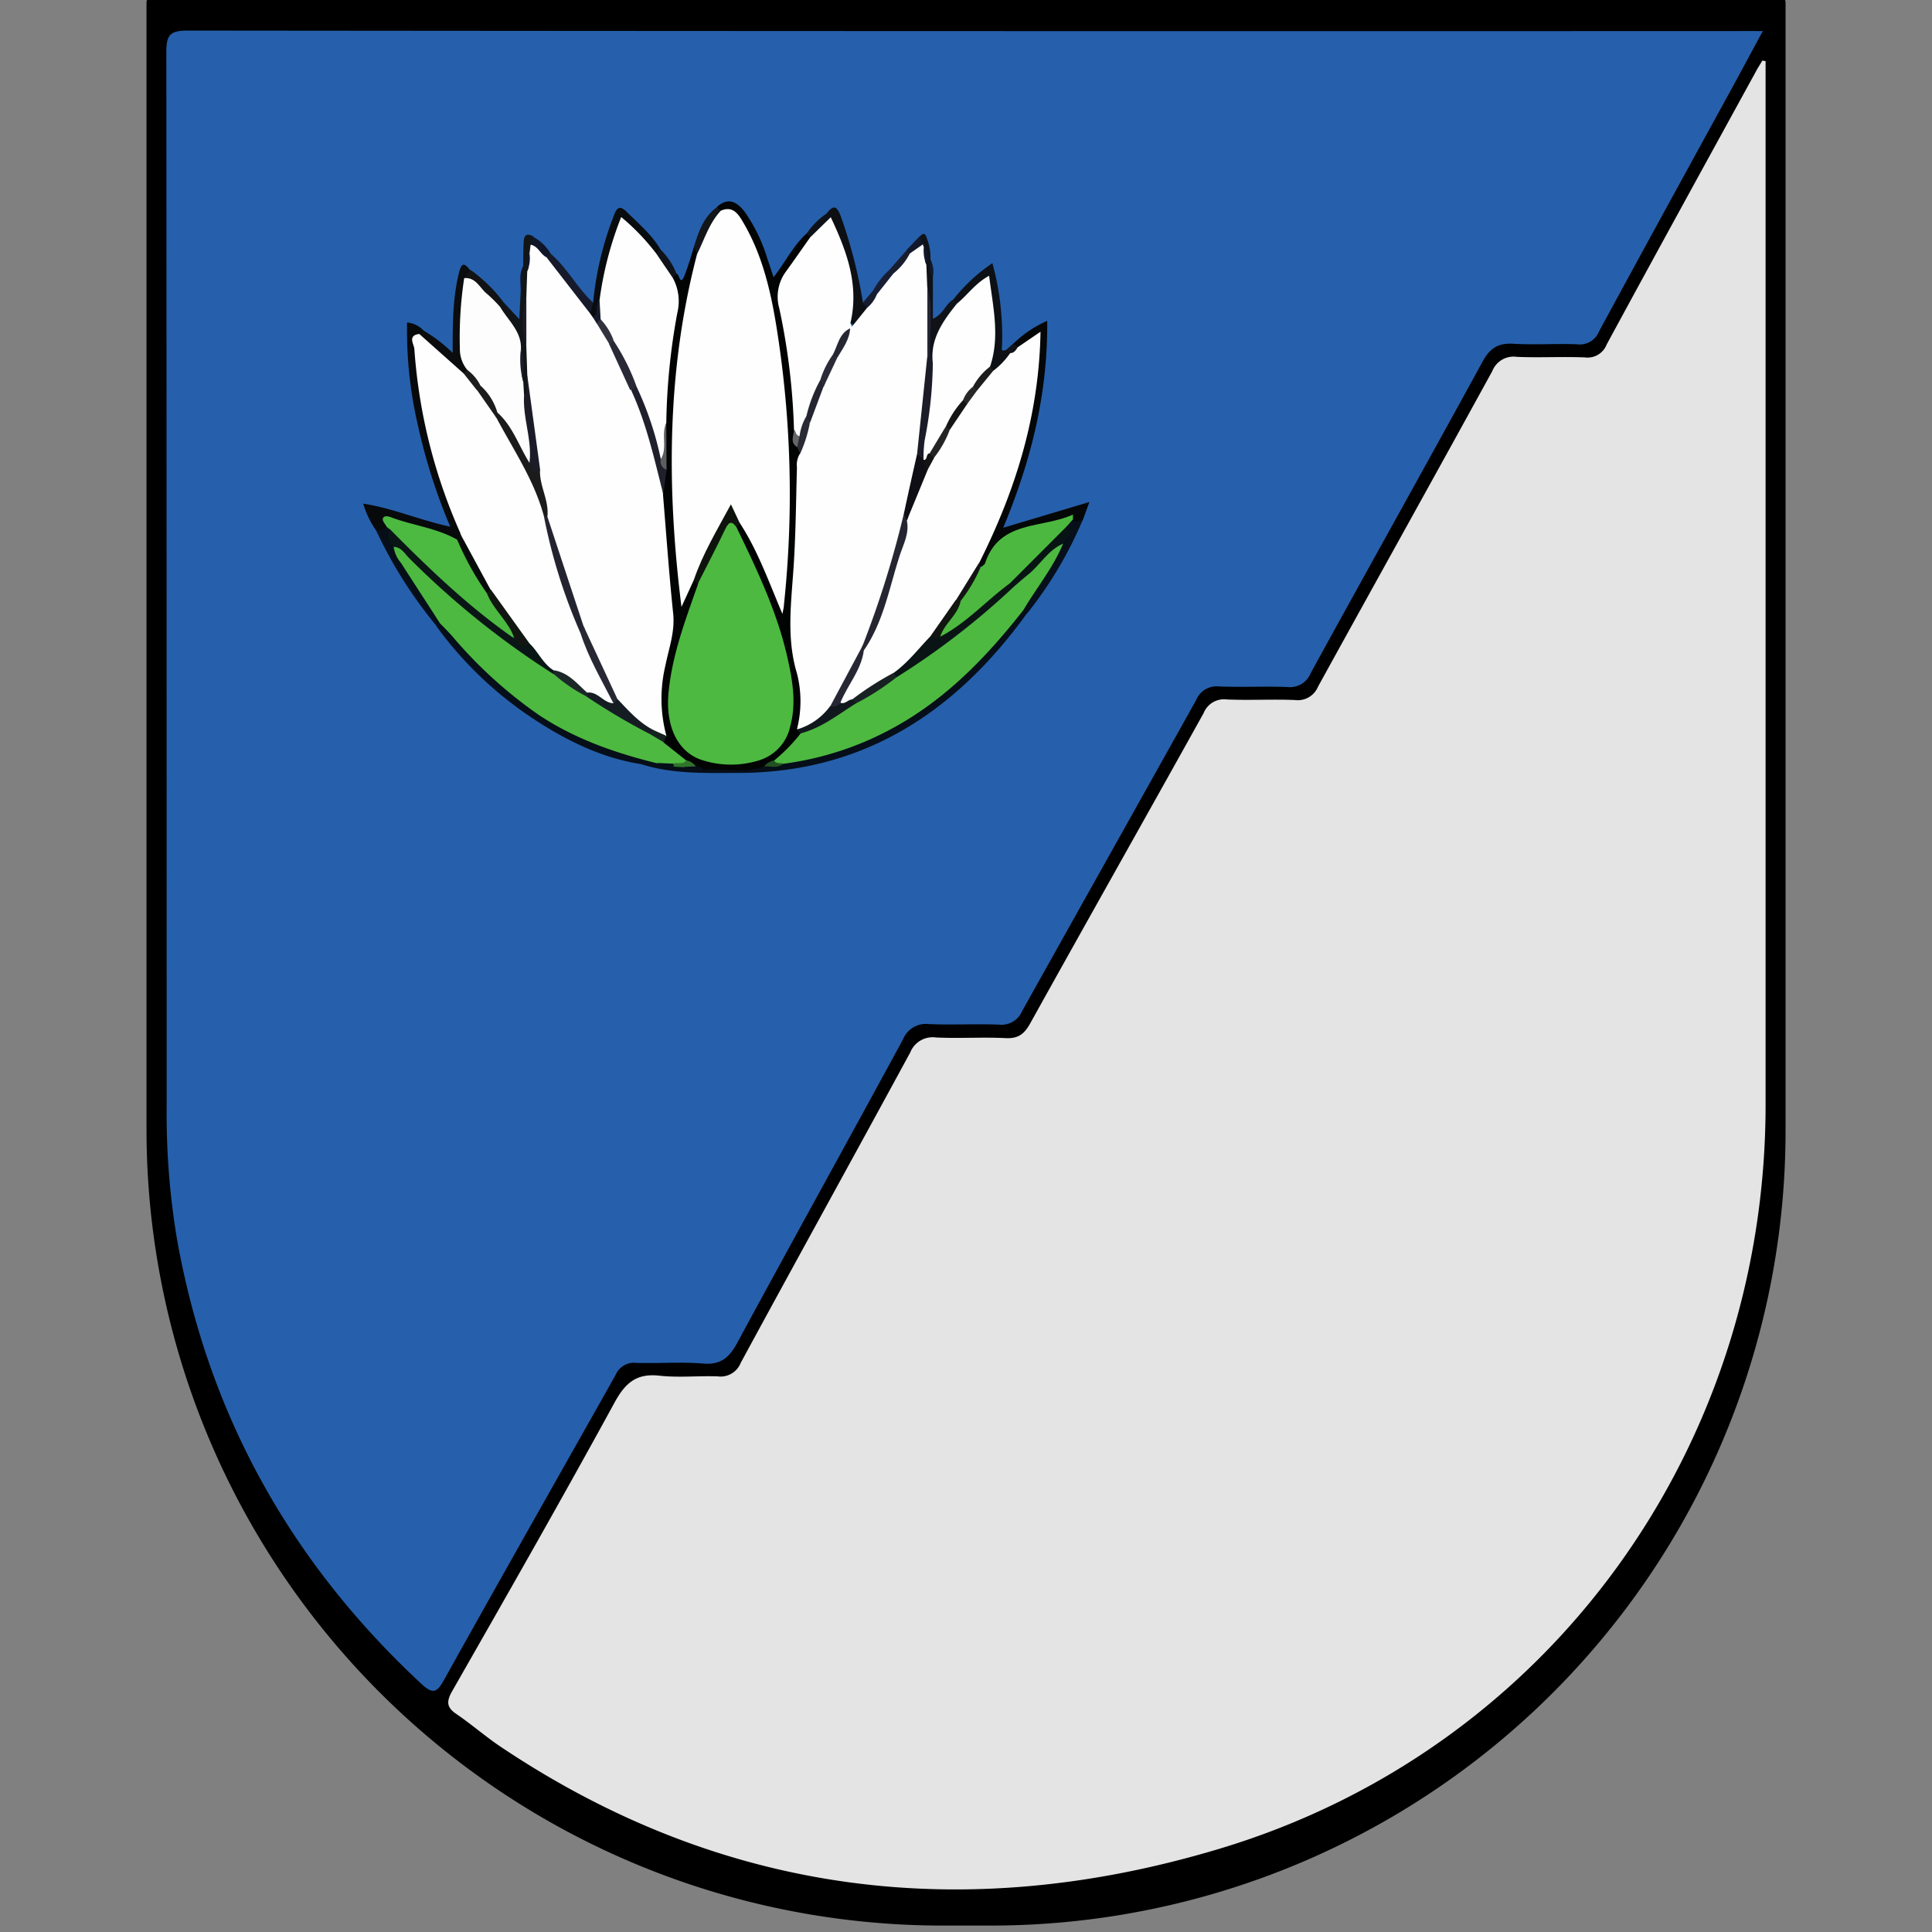 <svg id="Layer_1" data-name="Layer 1" xmlns="http://www.w3.org/2000/svg" viewBox="0 0 300 300"><rect x="0" y="0" width="300" height="300" fill="#808080" stroke="none"/><defs><style>.cls-1{fill:#2660ac;}.cls-2{fill:#e4e4e4;}.cls-3{fill:#020303;}.cls-4{fill:#040607;}.cls-5{fill:#060e19;}.cls-6{fill:#07090b;}.cls-7{fill:#0d1015;}.cls-8{fill:#090c0f;}.cls-9{fill:#0a0c0d;}.cls-10{fill:#0d0f13;}.cls-11{fill:#121518;}.cls-12{fill:#060f19;}.cls-13{fill:#060f1a;}.cls-14{fill:#0f1318;}.cls-15{fill:#161a2b;}.cls-16{fill:#121519;}.cls-17{fill:#121314;}.cls-18{fill:#0e1218;}.cls-19{fill:#0f1319;}.cls-20{fill:#181d2f;}.cls-21{fill:#181e33;}.cls-22{fill:#101528;}.cls-23{fill:#171c2f;}.cls-24{fill:#11182c;}.cls-25{fill:#10141a;}.cls-26{fill:#fefefe;}.cls-27{fill:#4db941;}.cls-28{fill:#20202d;}.cls-29{fill:#0e130d;}.cls-30{fill:#11181d;}.cls-31{fill:#2a2a35;}.cls-32{fill:#5d5d60;}.cls-33{fill:#152320;}.cls-34{fill:#30742b;}.cls-35{fill:#666669;}.cls-36{fill:#225121;}.cls-37{fill:#4cb840;}.cls-38{fill:#131313;}.cls-39{fill:#4cb941;}.cls-40{fill:#070b09;}.cls-41{fill:#1d1d1d;}.cls-42{fill:#fdfdfd;}.cls-43{fill:#1c1c1c;}.cls-44{fill:#1c1c29;}.cls-45{fill:#091615;}.cls-46{fill:#081414;}.cls-47{fill:#242633;}.cls-48{fill:#242431;}.cls-49{fill:#1b1b1b;}.cls-50{fill:#161d22;}.cls-51{fill:#282835;}.cls-52{fill:#2a2a37;}.cls-53{fill:#32323e;}.cls-54{fill:#262632;}.cls-55{fill:#0e0e14;}.cls-56{fill:#272734;}.cls-57{fill:#252531;}.cls-58{fill:#2b2b37;}.cls-59{fill:#0a1415;}.cls-60{fill:#182223;}.cls-61{fill:#1c2827;}.cls-62{fill:#111610;}.cls-63{fill:#242424;}.cls-64{fill:#151515;}.cls-65{fill:#282828;}.cls-66{fill:#141414;}</style></defs><path d="M23.74-.6H276.26a1,1,0,0,1,1,1V175.65A123.39,123.39,0,0,1,153.86,299h-7.5A123.62,123.62,0,0,1,22.75,175.42V.4a1,1,0,0,1,1-1Z"/><path class="cls-1" d="M273.73,4.82c-1.57,2.9-2.9,5.39-4.25,7.87-7.07,12.92-14.17,25.82-21.18,38.77a3.22,3.22,0,0,1-3.43,2c-3.27-.13-6.56.12-9.82-.08-2.37-.15-3.67.64-4.83,2.76-8.84,16.17-17.85,32.25-26.71,48.41a3.45,3.45,0,0,1-3.6,2.13c-3.53-.14-7.07.06-10.6-.09a3.45,3.45,0,0,0-3.59,2.15c-9,16.11-18,32.15-27,48.25a3.48,3.48,0,0,1-3.63,2.11c-3.62-.13-7.25.07-10.86-.08a3.83,3.83,0,0,0-4,2.35c-8.54,15.75-17.24,31.41-25.76,47.16-1.25,2.31-2.57,3.43-5.32,3.2-3.42-.28-6.89,0-10.33-.1a3.1,3.1,0,0,0-3.23,1.87C86.73,229.25,77.78,245,69,260.76c-1.11,2-1.7,2.45-3.59.69C45.1,242.56,32.3,219.61,27.46,192.28a118.16,118.16,0,0,1-1.58-20.58q0-81.84-.05-163.68c0-2.61.63-3.27,3.26-3.27q120.89.12,241.78.07Z"/><path class="cls-2" d="M274.16,9.49v2.24q0,79.91,0,159.81c0,53.41-33.67,100.16-84.79,115.53-39.25,11.81-77,7.36-111.62-15.83-2.36-1.58-4.51-3.47-6.85-5.07-1.52-1-1.63-1.91-.7-3.55,8.53-14.93,17.06-29.88,25.32-45,1.67-3,3.43-4.4,6.91-4,3,.32,6,0,9,.1a3.35,3.35,0,0,0,3.58-2.08c8.73-16.1,17.6-32.13,26.34-48.23a3.74,3.74,0,0,1,4-2.31c3.61.17,7.24-.08,10.86.1,1.93.09,2.86-.67,3.76-2.29,8.94-16.09,18-32.12,26.94-48.2a3.4,3.4,0,0,1,3.57-2.1c3.53.16,7.07-.06,10.6.09a3.4,3.4,0,0,0,3.59-2.09c9-16.35,18.09-32.64,27.06-49a3.54,3.54,0,0,1,3.78-2.2c3.53.16,7.07-.06,10.6.09a3.18,3.18,0,0,0,3.37-2c7.7-14.21,15.49-28.38,23.26-42.55.28-.53.61-1,.91-1.54Z"/><path class="cls-3" d="M105.05,42.5c.44,0,.54,2.08,1.26.23.55-1.42,1-2.91,1.43-4.36.82,0,.91.61,1.07,1.18a5.61,5.61,0,0,1-.2,2c-2.13,8.12-2.72,16.41-3.37,24.76s.27,16.64.63,25.17c.74-.5.94-1.24,1.56-1.49a.84.84,0,0,1,1.08.39c.51,1.15,0,2.18-.4,3.23a64.05,64.05,0,0,0-3.47,12.94,17.57,17.57,0,0,0,.35,5.88,5.87,5.87,0,0,0,.53,1.45c2.27,4.26,6.27,4,10.17,3.76a6.53,6.53,0,0,0,6.27-5.24c1.11-4.16.19-8.22-.95-12.2a76.56,76.56,0,0,0-5.89-14.85c-.6-1.12-1.36-2.23-1.06-3.64a1,1,0,0,1,1-.7,1.92,1.92,0,0,1,1.37,1.07,55.71,55.71,0,0,1,4.75,10.68c.24-6.17,1.09-12.74.75-19.35-.54-10.57-1.17-21.14-4.13-31.4a33.16,33.16,0,0,0-2.69-6.42,4.37,4.37,0,0,0-3.08-2.5c-.4-.2-.73-.44-.66-1,1.8-1.57,3.17-.65,4.3.85a25.32,25.32,0,0,1,3.45,7.11c.29.87.59,1.74,1,3,1.88-2.43,3.11-5,5.17-6.83.57-.07.73.28.8.74-.31,1.89-1.75,3.13-2.74,4.62A8.63,8.63,0,0,0,122,48.45a90.91,90.91,0,0,1,2,17.94c.25,1-.62,2.13.34,3.06a1.89,1.89,0,0,1,.47,1.51c-.37,5.67-.06,11.36-.67,17-.2,1.87-.13,3.78-.4,5.66a20.28,20.28,0,0,0,.38,7.94c.88,3.59,1.58,7.25.51,11a7.22,7.22,0,0,0,0,1.23c-.64,2.28-2.52,3.46-4.21,4.82a8.52,8.52,0,0,1-2.15,1c-2.77.42-5.56.08-8.33.19a9.05,9.05,0,0,1-1.55-.31,12.92,12.92,0,0,1-2-1c-1.24-1-2.66-1.81-3.54-3.22-.14-.52,0-1.08-.18-1.61a17,17,0,0,1,.07-10.89c1.42-4.71.69-9.32.34-14-.3-4-.74-8-.79-12,0-1.36.53-2.65.57-4,0-2.28,0-4.56,0-6.84A76.43,76.43,0,0,1,104,50.74a21,21,0,0,0,.21-7.41C104.29,42.87,104.44,42.44,105.05,42.5Z"/><path class="cls-4" d="M157.35,53.36a17.86,17.86,0,0,1,5.26-3.54c.1,11.25-2.45,21.6-6.83,32.13l13.38-4-1,2.75a1.2,1.2,0,0,1-1.79.39c-3.65.08-6.92,1.63-10.27,2.79-1,.34-1.26,1.55-1.8,2.42s-.84,2-2.22,1.66a1.81,1.81,0,0,1-.31-.69,5.4,5.4,0,0,1,.91-2.91,84.81,84.81,0,0,0,8-28.1c.31-2.75.19-2.84-2.63-2.15C157.59,54.06,157.26,53.88,157.35,53.36Z"/><path class="cls-5" d="M109.24,119.55c3.14-.25,6.33.59,9.42-.54.92-.46,2-.44,2.9-1a53.45,53.45,0,0,0,27.25-13.12,92.75,92.75,0,0,0,7.66-8.33c.72-.81,1.18-1.94,2.46-2.11.41.13.72.32.52.82-10.95,15.14-25.09,24.59-44.38,24.75-5.32,0-10.67.26-15.83-1.46.54-.78,1.35-.72,2.15-.67a4.53,4.53,0,0,1,.75.15,8.12,8.12,0,0,0,2.6.28,5.3,5.3,0,0,1,1.53.23C107.19,119.13,108.29,119.11,109.24,119.55Z"/><path class="cls-6" d="M58.4,82.37a14.18,14.18,0,0,1-2-4.17c4.65.73,8.79,2.57,13.52,3.59a89.57,89.57,0,0,1-5-15.62,65.2,65.2,0,0,1-1.71-16.09,3.88,3.88,0,0,1,2.55,1.24,1.19,1.19,0,0,1-.29,1.11c-1,2.67,0,5.28.32,7.88.91,7.74,3.62,15,6.12,22.33A1.36,1.36,0,0,1,71.28,84c-3.14-.49-6.07-1.74-9.12-2.58-.9-.25-1.86-.72-2,.84A1.26,1.26,0,0,1,58.4,82.37Z"/><path class="cls-5" d="M102,118.48l-2.79.12c-6-1-11.38-3.68-16.41-7a58,58,0,0,1-15-14.31c-.18-.56.19-.64.6-.68,1.11.22,1.66,1.16,2.38,1.88,4.08,4.06,7.92,8.37,12.77,11.59a51.25,51.25,0,0,0,16,7C100.5,117.3,101.75,117.09,102,118.48Z"/><path class="cls-7" d="M148,46.53a27.39,27.39,0,0,1,6.1-5.67,42.78,42.78,0,0,1,1.5,12.7c0,.53-.29,1.11.65.77.52-.21.68.12.79.53-.39,1.54-1.15,2.7-2.9,2.86a1.1,1.1,0,0,1-.74-.83c.12-3.43.21-6.86,0-10.29,0-.65.09-1.53-.69-1.79-.63-.21-1,.52-1.44.9-.84.71-1.51,1.69-2.78,1.68C148.1,47.24,147.8,47,148,46.53Z"/><path class="cls-8" d="M92.1,47a50,50,0,0,1,3.26-13.63c.43-1.19.94-1.48,1.94-.49,1.87,1.86,3.92,3.56,5.28,5.88.19.46-.08.68-.46.84-2.31-.65-3.1-3.12-5.27-4.31-2,3.56-2.15,7.64-3.17,11.47-.43.91-.13,2.2-1.4,2.67a1,1,0,0,1-1-.65A1.53,1.53,0,0,1,92.1,47Z"/><path class="cls-9" d="M65.11,51.86l.65-.54a24.15,24.15,0,0,1,4.53,3.47c0-4.48,0-8.54,1-12.53.46-1.79,1-1.18,1.71-.32.29.69-.28,1.25-.26,1.9-.49,4.41-1,8.83,0,13.23a1.19,1.19,0,0,1-.48,1.07,1,1,0,0,1-1,0C69,56.3,66.62,54.51,65.11,51.86Z"/><path class="cls-10" d="M128.37,33.15c1-1.34,1.55-1.23,2.16.36A75.06,75.06,0,0,1,134,47c.51-.14.74.15.88.57-.17,1.47-.74,2.63-2.4,2.86-1-.47-.48-1.33-.52-2a36.83,36.83,0,0,0-3.35-14.18A1.08,1.08,0,0,1,128.37,33.15Z"/><path class="cls-11" d="M78.25,47l2.39,2.56.22-4.53c.49-1.2-.13-2.53.39-3.73,0-1.18,0-2.37.06-3.56,0-1,.33-1.74,1.53-1A2.56,2.56,0,0,1,83,38.2a9.87,9.87,0,0,1-.26,1.44,6.92,6.92,0,0,0-.16,2.68,18.66,18.66,0,0,1-.2,3.81,17.85,17.85,0,0,0,0,7.8,21.19,21.19,0,0,1,.19,4.57c-.29,1.12.38,2.61-1.23,3.22-.85-.63-.83-1.56-.89-2.47a15.51,15.51,0,0,0-.17-4.51C80.39,52,78,50.3,77.48,47.81A1,1,0,0,1,78.25,47Z"/><path class="cls-12" d="M68.33,96.8l-.47.49A69.35,69.35,0,0,1,58.4,82.37c.59-.08,1.24,0,1.68-.52.4-.23.61,0,.79.32A6.71,6.71,0,0,0,61.76,85a68.61,68.61,0,0,0,5.67,9.08C68,94.88,68.86,95.61,68.33,96.8Z"/><path class="cls-13" d="M159.45,95.31l-.54-.58c-.41-1.19.49-1.92,1-2.74,1.6-2.54,3.23-5,4.6-7.71.18-.39.36-.89.73-1,1.32-.47.14-1,.1-1.52.12-.71.47-1.15,1.26-1.09.46.72,1,0,1.51.1A61.63,61.63,0,0,1,159.45,95.31Z"/><path class="cls-14" d="M148,46.53l.61.62a1.45,1.45,0,0,1-.24,1.45,12.87,12.87,0,0,0-3,7.23.94.94,0,0,1-.66.73c-.67-.2-.86-.75-1-1.34-.33-3.47.31-7-.41-10.42a16.07,16.07,0,0,1-.23-3.39A7,7,0,0,0,143,38.8c-.09-.23-.16-.46-.23-.69a2,2,0,0,1,.05-1.4c.65-.66.89-.44,1.13.38a8,8,0,0,1,.53,3.2c.44.85-.05,1.83.38,2.69v6.53C146.52,48.75,146.83,47.18,148,46.53Z"/><path class="cls-15" d="M92.1,47l-.45,1.67a.56.56,0,0,1-.7,0c-2.16-2.78-4.77-5.24-6.22-8.55a.91.91,0,0,1,.74-.76C88.05,41.55,89.6,44.69,92.1,47Z"/><path class="cls-16" d="M111.32,32.17l.62.54c-.8,2.48-1.5,5-3.7,6.75-.17-.37-.33-.73-.5-1.09C108.46,36,109.22,33.71,111.32,32.17Z"/><path class="cls-17" d="M78.25,47l-.6.64c-2.51-.67-3.6-3.12-5.57-4.47l1-1.25A23.69,23.69,0,0,1,78.25,47Z"/><path class="cls-18" d="M128.37,33.15l.63.58a3.43,3.43,0,0,1-3.18,3.14l-.56-.61A11.23,11.23,0,0,1,128.37,33.15Z"/><path class="cls-19" d="M101.92,39.4l.66-.65a11.08,11.08,0,0,1,2.47,3.75l-.57.67C102.65,42.58,102.08,41.13,101.92,39.4Z"/><path class="cls-20" d="M138.15,41.86l2.62-3a.92.92,0,0,1,.74.77c-.44,1.54-1,2.93-2.91,3.13C138.22,42.56,137.94,42.34,138.15,41.86Z"/><path class="cls-21" d="M138.15,41.86l.62.63a3.18,3.18,0,0,1-2.41,3.28.86.86,0,0,1-.75-.71A12.29,12.29,0,0,1,138.15,41.86Z"/><path class="cls-22" d="M85.47,39.32l-.61.59c-1.51.22-1.82-1.08-2.47-1.95l.45-1.16A7.07,7.07,0,0,1,85.47,39.32Z"/><path class="cls-23" d="M135.61,45.06l.59.67c.42,1.38-.31,1.92-1.53,2.1-.24-.27-.48-.53-.71-.8Z"/><path class="cls-24" d="M141.27,39.37l-.5-.55,2-2.11c.18.4.35.81.53,1.21C142.92,38.79,142.36,39.46,141.27,39.37Z"/><path class="cls-22" d="M81.25,41.32c-.06,1.25.44,2.56-.39,3.73C80.84,43.79,80.57,42.51,81.25,41.32Z"/><path class="cls-25" d="M156.83,54.82l-.6-.49,1.12-1,.64.56C157.92,54.63,157.7,55.14,156.83,54.82Z"/><path class="cls-24" d="M144.85,43c-.72-.81-.39-1.78-.38-2.69A3.93,3.93,0,0,1,144.85,43Z"/><path class="cls-26" d="M82.39,38c1.18.2,1.5,1.48,2.47,1.95l6.79,8.75.41.59a3.13,3.13,0,0,1,1.09.85c.74,1.06,1.32,2.23,2.1,3.27a79.11,79.11,0,0,1,3.41,7.14c2.26,5.2,4.17,10.5,4.29,16.26.51,6.16.94,12.32,1.58,18.46.3,2.85-.68,5.42-1.21,8.09a22.14,22.14,0,0,0,.17,10.94c-.94.52-1.63-.12-2.38-.5a15.51,15.51,0,0,1-5.71-5A105.52,105.52,0,0,1,90,97.3C88,91.61,85.89,85.92,84.34,80.06c-.19-2.42-1.34-4.68-1.22-7.15a63.77,63.77,0,0,1-1.24-14.59l-.15-4.46a37.27,37.27,0,0,1,0-7.76l.14-4c.43-.89,0-1.88.36-2.77Z"/><path class="cls-26" d="M141.27,39.37l2.07-1.45a.49.49,0,0,0,.11.42c.42.88-.06,1.88.39,2.74l.14,3.46c.38,3.54.07,7.09.17,10.62.88,5.1-.47,10-1.05,15a73.34,73.34,0,0,1-2,9.62,124.13,124.13,0,0,1-6.47,20.44,93.89,93.89,0,0,1-5.26,9.78c-1.47,1.77-2.83,3.75-5.62,3.23a17.44,17.44,0,0,0,0-8.67c-1.51-5-1-10-.63-15,.44-5.64.47-11.32.63-17a3.24,3.24,0,0,1,.49-2.15,12.74,12.74,0,0,1,.9-4.8A53,53,0,0,1,127.31,60c.66-1.56,1.34-3.12,2.11-4.63.75-1.32,1.39-2.7,2-4.07a1,1,0,0,1,.85-.55l2.36-2.94a5.15,5.15,0,0,0,1.53-2.1l2.57-3.24A9.48,9.48,0,0,0,141.27,39.37Z"/><path class="cls-26" d="M108.24,39.46c1.15-2.3,1.88-4.82,3.7-6.75,1.86-.78,2.68.49,3.44,1.78,2.89,4.89,4.21,10.32,5.12,15.83A163.5,163.5,0,0,1,121.72,94c0,.29-.09.58-.22,1.34-2.15-5.07-3.83-9.83-6.59-14.07-1.17-1.15-1.87-1-2.67.56-1.41,2.79-2.4,5.82-4.51,8.24q-.95,2.08-1.91,4.17C103.51,75.82,103.51,57.53,108.24,39.46Z"/><path class="cls-27" d="M114.36,81.87c3.22,6.66,6.42,13.34,8,20.63.74,3.37,1.29,6.77.36,10.22a7.07,7.07,0,0,1-5,5.39,14.59,14.59,0,0,1-8.89-.15c-3.74-1.32-5.55-5.43-5-10.58.58-5.81,2.63-11.19,4.54-16.63.68-3.47,2.52-6.44,4.28-9.42C113.32,80.08,114.08,80.61,114.36,81.87Z"/><path class="cls-27" d="M165.08,84.42c-1.55,3.74-4.13,6.86-6.17,10.31-5.64,7.2-11.9,13.71-20,18.18a48.38,48.38,0,0,1-17.21,5.68c-.55,0-1.38.8-1.47-.52a26.09,26.09,0,0,0,4.09-4.18c2.81-1.69,5.54-3.52,8.35-5.21A70.29,70.29,0,0,0,139,104.6a148.62,148.62,0,0,0,18-13.88c1.89-1.75,3.62-3.68,5.51-5.43C163.2,84.65,163.85,83.6,165.08,84.42Z"/><path class="cls-27" d="M68.33,96.8c-2-3.13-4.06-6.25-6.06-9.39a4.87,4.87,0,0,1-1.15-2.51c1.52-.84,2.21.49,2.95,1.27,6.58,6.92,14.27,12.48,22,18a46.56,46.56,0,0,0,5.4,3.5c3.14,2,6.23,4,9.46,5.84.73.58,1.72.87,2.15,1.81l3.49,2.77c-.3,1.38-1.39.46-2.08.72-.83-.13-1.73.3-2.51-.3h0c-6.44-1.59-12.63-3.74-18.22-7.43A69.39,69.39,0,0,1,70.26,98.83C69.64,98.13,69,97.47,68.33,96.8Z"/><path class="cls-26" d="M101.92,39.4l2.56,3.77a7.54,7.54,0,0,1,.7,5.38,101.4,101.4,0,0,0-1.72,17.13c-.65,1.9.46,4-.62,5.85-1.2-.22-.91-1.37-1.12-2.08a67.83,67.83,0,0,0-3.3-8.93A45.44,45.44,0,0,0,94.94,53a23.78,23.78,0,0,1-2.08-3.64c.21-.91-.09-1.87.24-2.77A54.09,54.09,0,0,1,96.46,33.7,34.54,34.54,0,0,1,101.92,39.4Z"/><path class="cls-26" d="M132.31,50.77a1,1,0,0,0-.3.21c-.92,1.41-1.59,3-2.38,4.44a31,31,0,0,0-1.84,3.91,28.27,28.27,0,0,0-2.12,5.41c-.52,1-.63,2.16-1.29,3.09-1.1.35-.78-.7-1.09-1.12A103,103,0,0,0,121,47.85a6.58,6.58,0,0,1,1.09-5.75c1.25-1.73,2.47-3.49,3.7-5.23L129,33.73c2.44,5.17,4.42,10.43,3.08,16.32C132,50.26,132.23,50.52,132.31,50.77Z"/><path class="cls-28" d="M98.86,60.07a50.52,50.52,0,0,1,3.75,11.22c.41.49.49,1.16.89,1.65L103,76.77c-1.4-5.48-2.6-11-5-16.19C98.14,60.25,98.3,59.79,98.86,60.07Z"/><path class="cls-29" d="M114.36,81.87c-.71-1-1.17-.89-1.71.22-1.39,2.91-2.89,5.78-4.35,8.66l-.57-.67c1.35-4,3.53-7.63,5.77-11.77l1.41,3Z"/><path class="cls-30" d="M133,109.17c-2.82,1.75-5.42,3.88-8.73,4.72l-.54-.62a9.68,9.68,0,0,0,5.12-3.55c.5-.31,1-.61,1.5-1a3.19,3.19,0,0,1,2.13-.43C132.87,108.5,133.15,108.71,133,109.17Z"/><path class="cls-31" d="M124.16,67.7a8.12,8.12,0,0,1,1.06-3.09c.51.23.29.79.52,1.14a20.83,20.83,0,0,1-1.49,4.69l-.47-1C123.12,68.67,123.73,68.21,124.16,67.7Z"/><path class="cls-32" d="M103.5,72.94a1.38,1.38,0,0,1-.89-1.65c1.08-1.75,0-3.83.85-5.61Z"/><path class="cls-33" d="M103.1,115.28l-2.27-1.34a.71.71,0,0,1,.64-.58l2,.9Z"/><path class="cls-34" d="M104.52,118.58c.67-.24,1.53.22,2.07-.53a2.56,2.56,0,0,1,1.5,1,1.81,1.81,0,0,1-1.94.08l-1.46-.08c-.19,0-.27-.11-.26-.22S104.47,118.58,104.52,118.58Z"/><path class="cls-35" d="M124.16,67.7c-.13.58-.26,1.15-.38,1.72-1.18-.72-.51-1.77-.49-2.71C123.64,67,123.53,67.67,124.16,67.7Z"/><path class="cls-36" d="M120.2,118.07c.33.63,1,.34,1.47.52-.92.75-2,.38-3,.42A2.41,2.41,0,0,1,120.2,118.07Z"/><path class="cls-5" d="M106.15,119.08l1.94-.08a1.33,1.33,0,0,1,1.15.55C108.21,119.41,107.08,119.93,106.15,119.08Z"/><path class="cls-26" d="M132.33,108.61c-.65,0-1.1.81-1.85.5-.64-.73,0-1.25.32-1.82a47,47,0,0,0,3.17-6.45C137,94.5,138.88,87.76,140.54,81c.7-2.72,1.27-5.49,2.73-8,.47-.71.87-1.46,1.28-2.2a26.3,26.3,0,0,0,2.37-4.28,31,31,0,0,1,2.75-4.05,27.25,27.25,0,0,0,1.65-2.19c.92-1,1.45-2.41,3-2.77a11.76,11.76,0,0,0,2.54-2.68c.6,0,.89-.45,1.16-.9l3.55-2.42c-.22,13-3.88,24.62-9.46,35.77-.38,2.36-1.8,4.2-3,6.14s-2.72,3.93-4.23,5.79a21.43,21.43,0,0,1-5.94,5.68C136.7,106.14,134.84,107.94,132.33,108.61Z"/><path class="cls-37" d="M166.61,80.65l-1,1.12c-1.5,2.89-4.09,4.81-6.34,7-.73.72-1.51,1.41-2.26,2.11-2.93,2.76-6.12,5.2-9.28,7.68-.54.42-1.11.86-1.85.37-.67-1.39.66-2,1.19-2.86s1.27-1.84,1.77-2.85c1.27-1.6,1.81-3.69,3.39-5.08.25-.23.64-.41.73-.68,2.22-6.76,8.93-5.36,13.65-7.56Z"/><path class="cls-38" d="M152.23,88.16a23,23,0,0,1-3,5.07.54.54,0,0,1-.76-.09l3.63-5.87Z"/><path class="cls-5" d="M104.52,118.58l.16.42c-.91-.07-1.93.4-2.68-.53Z"/><path class="cls-26" d="M65.11,51.86,72,58c1.27.33,1.86,1.41,2.58,2.33,1.12,1.42,2,3,3.13,4.39,2.93,4.94,6.2,9.72,7,15.59A154.13,154.13,0,0,0,90.52,98c1.12,3,2.54,5.8,3.94,8.64.41.83,1.07,1.59.89,2.62-1.77.77-2.63-1.19-4.08-1.36-1.85-1.11-3.4-2.66-5.38-3.59a11.58,11.58,0,0,1-4.13-4c-2.1-2.79-4.09-5.66-6.07-8.54-1.68-2.85-3.46-5.66-4.21-9a84.57,84.57,0,0,1-7.14-28.6C64.3,53.5,63.22,52.07,65.11,51.86Z"/><path class="cls-39" d="M60.63,82.26l-.55-.41c-.23-.43-.72-.93-.64-1.28.16-.62.91-.38,1.29-.24,3.4,1.28,7.11,1.65,10.31,3.5,2.24,2.35,3.07,5.53,4.9,8.12,1.29,1.69,2.28,3.6,3.64,5.24a1.37,1.37,0,0,1,.3,1.64c-1,.57-1.64-.2-2.28-.66-5.86-4.24-11-9.29-16.13-14.34A3.87,3.87,0,0,1,60.63,82.26Z"/><path class="cls-40" d="M75.62,92.14A44.52,44.52,0,0,1,71,83.83c.15-.34.29-.68.44-1l4.71,8.69C76.38,92.05,76.11,92.19,75.62,92.14Z"/><path class="cls-26" d="M144.85,56.43c-.46-3.78,1.56-6.56,3.74-9.28,1.63-1.31,2.82-3.15,5-4.33.61,4.89,1.71,9.47.14,14.12a14.57,14.57,0,0,1-2.28,3.33c-.71.57-.92,1.53-1.6,2.13-.8,1.37-1.94,2.51-2.61,4-1,1.3-1.39,3-2.49,4.23-.42.43-.65,1.23-1.52.8a1.45,1.45,0,0,1-.31-.77C143.68,65.91,143.74,61.1,144.85,56.43Z"/><path class="cls-41" d="M151.08,60.05a9.75,9.75,0,0,1,2.63-3.11l.58.56-2.6,3.18A.75.75,0,0,1,151.08,60.05Z"/><path class="cls-15" d="M93.1,46.62l.17,3c.18.56-.08.72-.59.65l-.62-1C93.09,48.64,92.26,47.3,93.1,46.62Z"/><path class="cls-42" d="M72.08,43.19c1.87-.16,2.44,1.6,3.59,2.48a21.88,21.88,0,0,1,2,2c1.26,2.15,3.43,3.86,3.21,6.72.48,1.59-.14,3.27.37,4.86l.14,2.36a32.58,32.58,0,0,1,1.39,9.85c-1,1.3-1.35.13-1.67-.52a51.75,51.75,0,0,0-3.93-6.5,33.35,33.35,0,0,0-2.8-4.1,15.15,15.15,0,0,1-1.83-2.91,5.07,5.07,0,0,1-1.14-3.25A61.14,61.14,0,0,1,72.08,43.19Z"/><path class="cls-43" d="M72.53,57.42a6.63,6.63,0,0,1,2.1,2.51c.19.57-.07.72-.58.66L72,58Z"/><path class="cls-44" d="M82.21,71.89c.45-3.49-1-6.82-.84-10.29.82-1,.19-2.21.51-3.28l2,14.69c-.26.51-.61.82-1.18.44A1.32,1.32,0,0,1,82.21,71.89Z"/><path class="cls-44" d="M81.73,46.1v7.76A14.4,14.4,0,0,1,81.73,46.1Z"/><path class="cls-44" d="M81.23,59.24a13.28,13.28,0,0,1-.37-4.86C81.69,55.94,81.24,57.61,81.23,59.24Z"/><path class="cls-22" d="M82.23,39.38a5.31,5.31,0,0,1-.36,2.76C81.87,41.21,81.53,40.23,82.23,39.38Z"/><path class="cls-45" d="M60.63,82.26c6,6.06,12.18,12,19.25,16.9.88-.06,1.54.56,2.34.75,1.35,1.29,2.08,3.14,3.73,4.17a.41.41,0,0,1,.12.4c0,.13-.09.19-.13.19a131.1,131.1,0,0,1-22.4-18c-.71-.7-1.21-1.72-2.42-1.76C60.61,84.08,59.77,83.33,60.63,82.26Z"/><path class="cls-46" d="M156.82,90.57l8.79-8.8c1.55,1.23-.32,1.77-.53,2.65-2.37,1-3.59,3.36-5.53,4.88-.74.58-1.43,1.22-2.15,1.83C156.87,91.3,156.71,91.07,156.82,90.57Z"/><path class="cls-44" d="M144.85,56.43a64.81,64.81,0,0,1-1.27,11.95,19.3,19.3,0,0,0-.17,3.05c-1,.34-.65-.68-1-1q.79-7.52,1.57-15,.21-.36.42,0Z"/><path class="cls-47" d="M144.41,55.41H144V44.54C145,48.13,144.23,51.79,144.41,55.41Z"/><path class="cls-24" d="M143.84,41.08a5.69,5.69,0,0,1-.39-2.74C144.18,39.17,143.87,40.15,143.84,41.08Z"/><path class="cls-48" d="M90.15,98.34a85.77,85.77,0,0,1-5.68-18.11c.16-.25.34-.26.53,0q2.81,8.54,5.63,17.05C90.91,97.82,91.07,98.33,90.15,98.34Z"/><path class="cls-49" d="M85,80.21l-.53,0C83,74.65,79.76,69.9,77.09,64.89a.56.56,0,0,1,.14-.84c2.4,2.14,3.34,5.22,5,7.84.61.28.2,2,1.62,1.12C83.76,75.49,85.28,77.7,85,80.21Z"/><path class="cls-50" d="M91.17,107.55c1.67-.22,2.51,1.61,4.08,1.65.19-.23.25-.59.61-.68,1.71,1.8,3.35,3.68,5.61,4.84l-.64.58a98.69,98.69,0,0,1-9.71-5.75A.37.37,0,0,1,91.17,107.55Z"/><path class="cls-51" d="M95.86,108.52l-.61.68c-1.81-3.57-3.86-7-5.1-10.86l.48-1.08Q93.24,102.89,95.86,108.52Z"/><path class="cls-52" d="M98.86,60.07l-1,.51-3.24-7.07c-.22-.59.09-.73.6-.69A32.65,32.65,0,0,1,98.86,60.07Z"/><path class="cls-53" d="M95.27,52.82l-.6.69-2-3.28.59-.65A9.46,9.46,0,0,1,95.27,52.82Z"/><path class="cls-54" d="M140.81,80.83c.42,1.92-.51,3.65-1.06,5.31-1.65,5-2.52,10.41-5.64,14.89a.67.67,0,0,1-.13-.87,154.61,154.61,0,0,0,6.38-20.44C141.27,79.78,141.07,80.29,140.81,80.83Z"/><path class="cls-55" d="M140.81,80.83l-.45-1.11q1-4.64,2.06-9.29l1,1h0a1.47,1.47,0,0,1,.56,1.7Z"/><path class="cls-56" d="M134,100.16l.13.87c-.41,3.06-2.53,5.34-3.63,8.08-.38.62-1,.59-1.61.61Z"/><path class="cls-57" d="M125.74,65.75l-.52-1.14A21.82,21.82,0,0,1,127.38,59c.93,0,.79.49.49,1.06Z"/><path class="cls-58" d="M127.87,60.1,127.38,59a13.53,13.53,0,0,1,1.79-3.71.72.72,0,0,1,.9.13C129.33,57,128.6,58.55,127.87,60.1Z"/><path class="cls-56" d="M130.07,55.46l-.9-.13c.92-1.47,1-3.49,2.84-4.35C131.92,52.72,130.9,54.05,130.07,55.46Z"/><path class="cls-59" d="M156.82,90.57l.58.56a118.07,118.07,0,0,1-18.12,14c-.56.16-.71-.09-.58-.6,2.22-1.56,3.85-3.72,5.7-5.65a2.23,2.23,0,0,1,1.57,0C150.09,96.74,153.15,93.26,156.82,90.57Z"/><path class="cls-60" d="M138.7,104.51l.58.6a39,39,0,0,1-6.26,4.06l-.69-.56A45.76,45.76,0,0,1,138.7,104.51Z"/><path class="cls-61" d="M91.17,107.55l0,.64a24.65,24.65,0,0,1-5.18-3.52c0-.19,0-.39,0-.59C88.24,104.41,89.59,106.15,91.17,107.55Z"/><path class="cls-62" d="M146,98.86a1.42,1.42,0,0,1-1.57,0l4-5.72.76.09C148.79,95.48,146.66,96.75,146,98.86Z"/><path class="cls-63" d="M144.36,70.39q1.27-2.13,2.56-4.26c.36.06.4.4.54.65A15.94,15.94,0,0,1,145,71.12.84.84,0,0,1,144.36,70.39Z"/><path class="cls-64" d="M147.46,66.78l-.54-.65a14.65,14.65,0,0,1,2.63-4c.53-.1.77.08.61.64Z"/><path class="cls-65" d="M150.16,62.76l-.61-.64a4.64,4.64,0,0,1,1.53-2.07l.61.63Z"/><path class="cls-66" d="M144.36,70.39l.68.73-1.09,2-.56-1.7C144.11,71.46,143.71,70.43,144.36,70.39Z"/><path class="cls-62" d="M82.22,99.91c-1.13.83-1.73,0-2.34-.75-.87-2.68-3.26-4.43-4.26-7l.57-.65Z"/><path class="cls-43" d="M77.23,64.05l-.14.84-3-4.3.58-.66A9,9,0,0,1,77.23,64.05Z"/></svg>